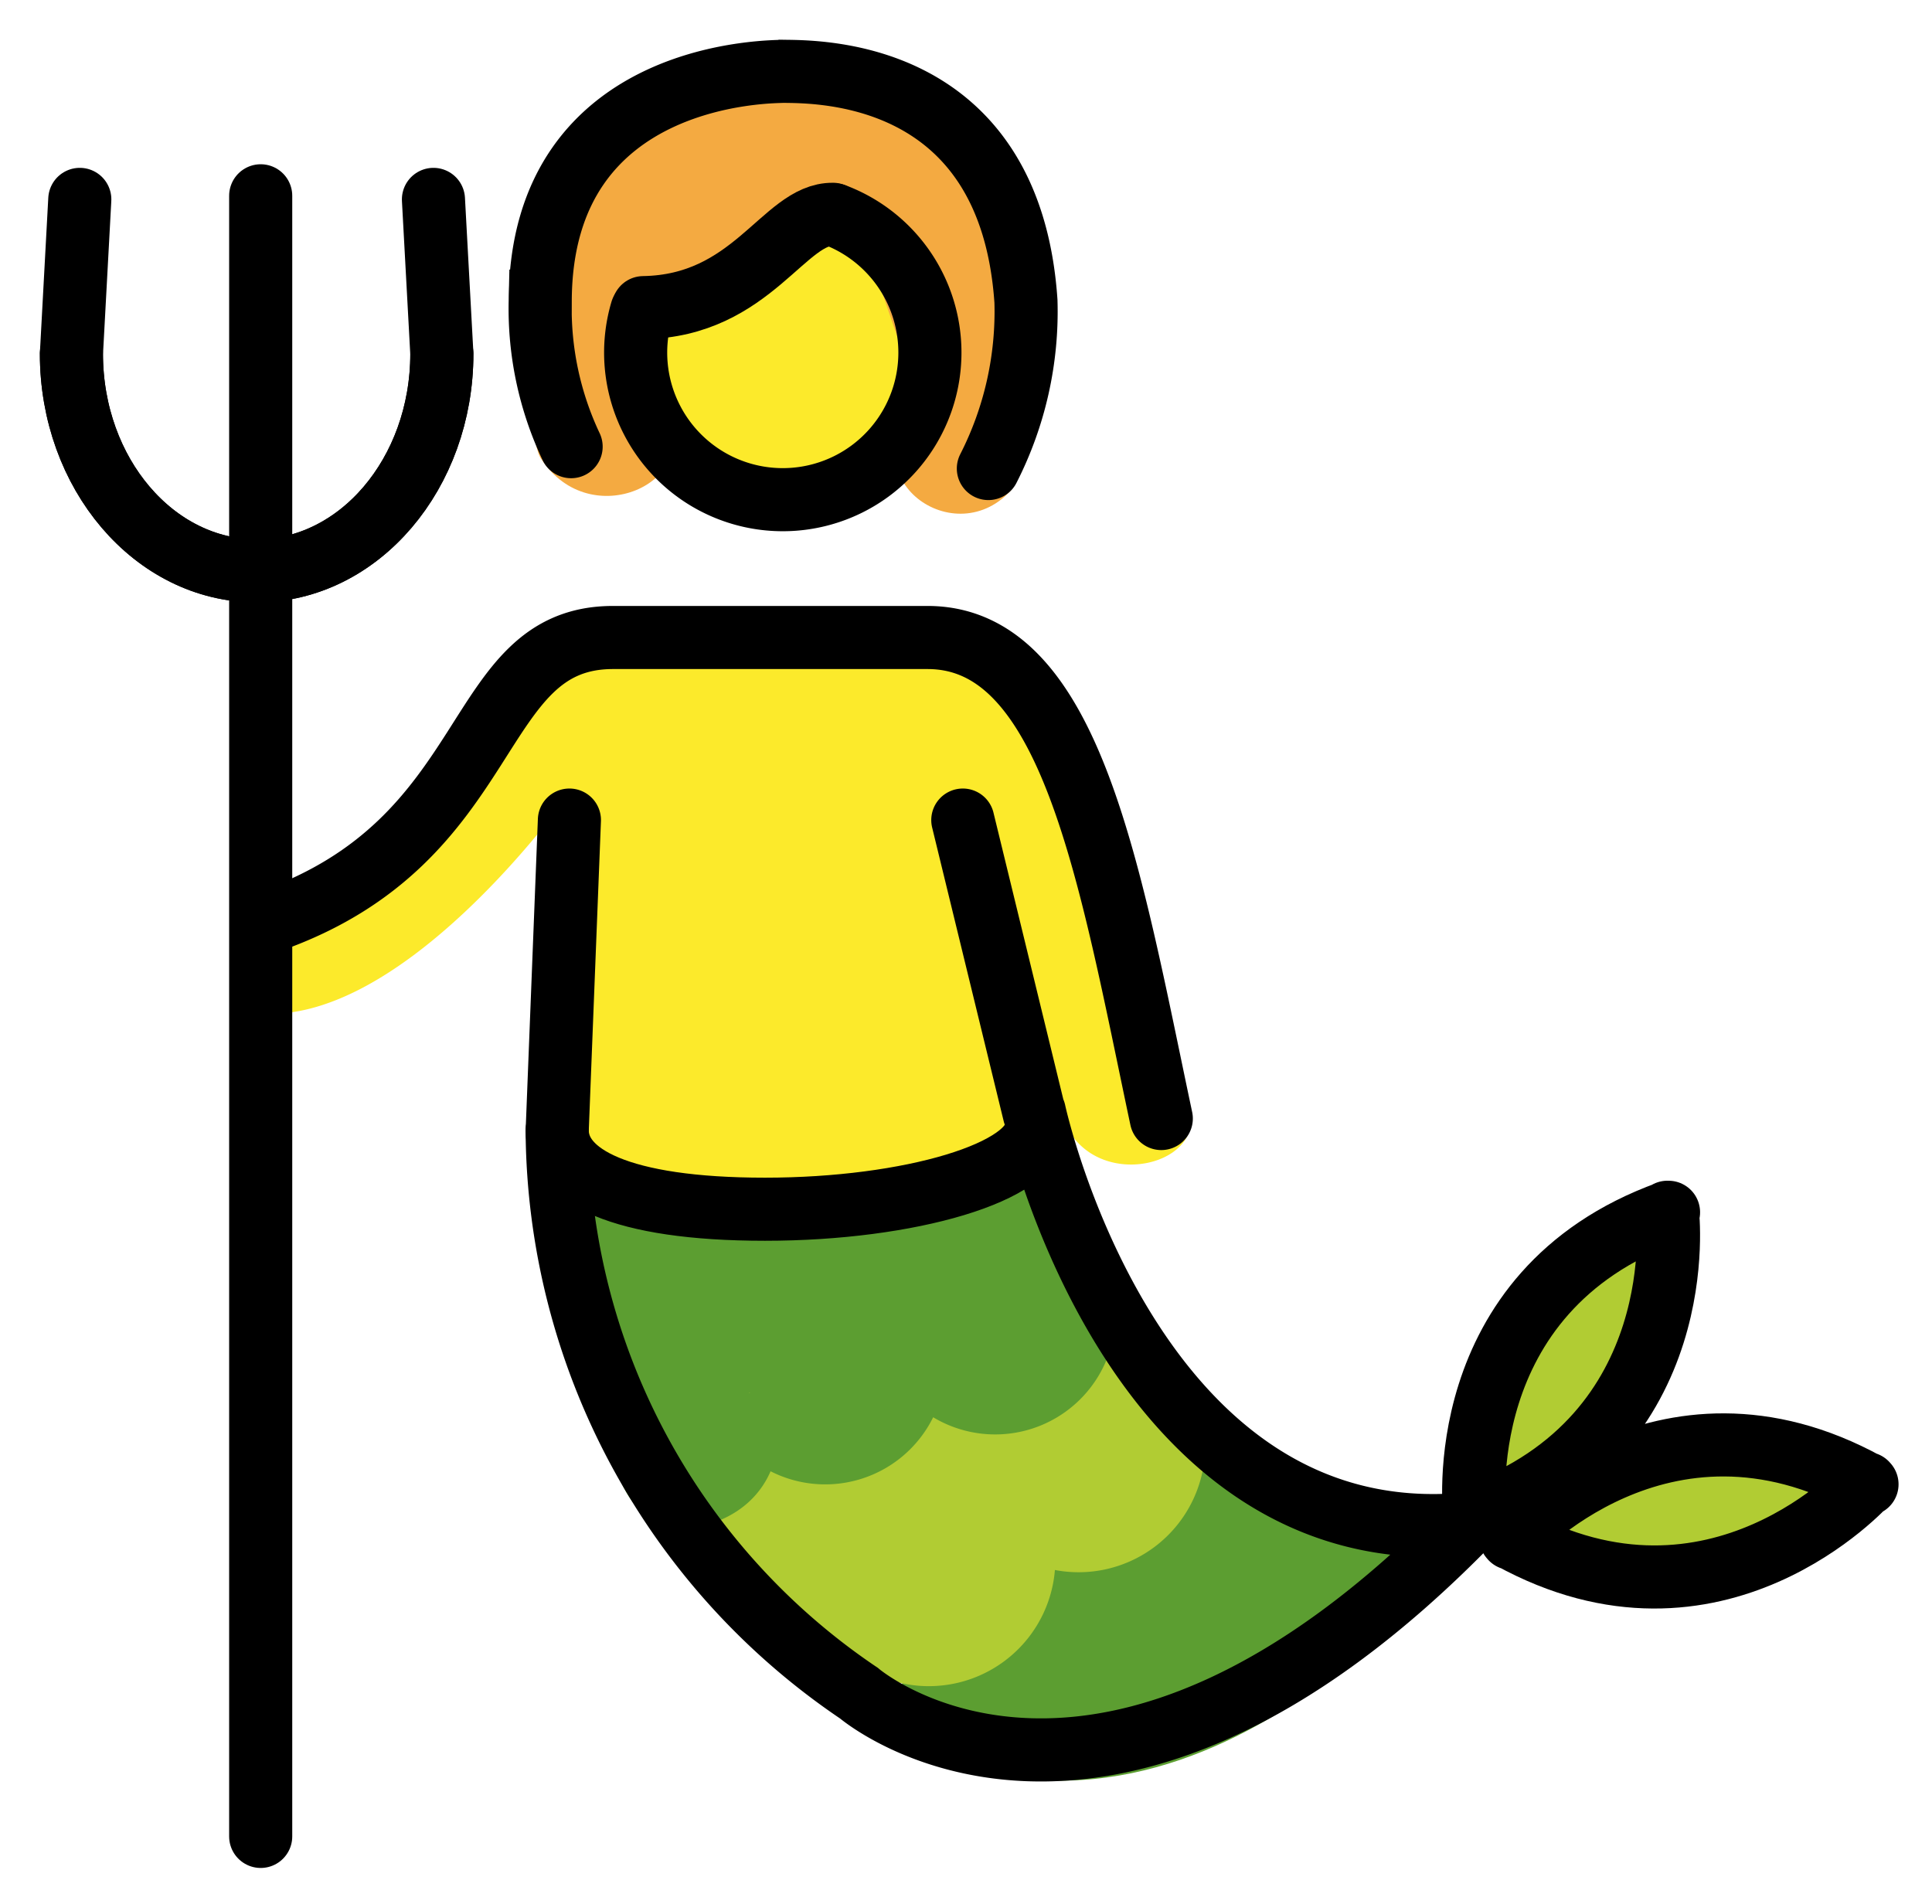 <svg xmlns="http://www.w3.org/2000/svg" role="img" viewBox="6.70 5.20 61.23 60.35"><title>1F9DC.svg</title><path fill="#5c9e31" d="M33.981 59.618l10.457-8.456 8.047 3.77s-8.818 11.164-18.504 4.686z"/><path fill="#b1cc33" d="M26.946 51.872a3.364 3.364 0 0 0 2.631-2.907c.486-2.61 3.855 2.765 4.943-1.647 0 0 6.944 1.493 6.043-2.197l4.107 5.176s-1.657 4.155-5.894 3.113c0 0 1.43 5.9-3.445 4.23 0 0 .646 1.893-3.547.129z"/><path fill="none" stroke="#b1cc33" stroke-miterlimit="10" stroke-width="2" d="M38.761 53.16a3.01 3.01 0 0 1-4.747 3.608m9.499-7.218a3.013 3.013 0 0 1-4.752 3.609"/><path fill="none" stroke="#5c9e31" stroke-miterlimit="10" stroke-width="2" d="M30.223 49.437c.403 1.373.099 2.692-1.388 3.129-1.421.418-1.625-1.057-2.101-2.409m8.874-2.306a2.816 2.816 0 0 1-5.386 1.586m10.773-3.174a2.817 2.817 0 0 1-5.388 1.588"/><path fill="#5c9e31" d="M23.771 42.684s.115 2.516 1.647.347c1.533-2.169 5.842 3.353 8.675-.203 0 0 4.77 2.312 5.493-1.416l1.966 5.059s-2.342 4.425-5.753 1.706c0 0-1.619 4.714-5.35 1.157 0 0-.327 5.076-4.664 1.144z"/><path fill="#b1cc33" d="M59.35 44.06c2.009.915-3.162 9.868-5.707 9.252s4.009-10.022 5.707-9.252z"/><path fill="#b1cc33" d="M53.856 54.091c-1.139-2.356 10.29-3.266 10.771-1.467.571 2.136-9.631 3.824-10.771 1.467"/><g fill="#fcea2b"><path d="M24.662 30.453s-5.307 7.476-9.965 6.844l-.158-2.999s3.869-.08 9.871-8.292l12.396-.632s3.632 1.343 4.896 6.633c.781 3.272 1.369 5.945 2.178 7.28a4.298 4.298 0 0 1 .563 1.485c-.077 1.586-3.502 2.128-4.154-.434-1.815-2.371-1.527 2.612-1.527 2.612l-14.589.452m12.14-26.899a4.768 4.768 0 1 1 0-.001z"/></g><g><path fill="#f4aa41" d="M27.816 18.375l-.431-3.625 6.55-2.382 1.928 5.621c-2.336 2.306 1.134 4.827 2.942 2.678l.372-1.736c.365-1.366.013-7.113-1.746-10.045-.377-.628-7.296-1.943-11.142.189-3.263 1.808-3.046 9.942-2.418 10.696 1.551 2.338 5.069.711 3.945-1.395z"/></g><g fill="none" stroke="#000" stroke-linecap="round" stroke-width="2"><path stroke-miterlimit="10" d="M33.16 12.014a4.663 4.663 0 1 1-6.123 3.038"/><path stroke-linejoin="round" d="M33.101 11.993c-1.556-.026-2.555 2.905-6.013 2.958"/><path stroke-miterlimit="10" d="M38.024 20.05a10.949 10.949 0 0 0 1.191-5.303C38.71 7.338 32.543 7.478 31.499 7.46c-.119.029-7.66-.162-7.678 7.285a10.245 10.245 0 0 0 .979 4.612M15.244 34.402c7.326-2.569 6.312-8.996 10.883-8.996h9.971c4.571 0 5.774 7.548 7.406 15.246"/><path stroke-miterlimit="10" d="M24.746 31.193l-.388 9.867a21.666 21.666 0 0 0 9.563 17.805s7.697 6.609 19.438-5.503M39.48 40.495l-2.266-9.302m16.028 22.306C42.513 54.549 39.48 40.438 39.48 40.438"/><path stroke-linejoin="round" d="M14.962 63.406v-52"/><path stroke-miterlimit="10" d="M8.963 16.411c0 3.8 2.628 6.882 5.87 6.882s5.87-3.082 5.87-6.882l-.266-4.891"/><path stroke-miterlimit="10" d="M20.704 16.411c0 3.8-2.628 6.882-5.87 6.882s-5.87-3.082-5.87-6.882l.265-4.891M53.437 53.228s-.856-7.077 6.143-9.604m-.034-.001s.857 7.076-6.141 9.604m1.195.735s4.755-5.311 11.27-1.717m-.023-.026s-4.753 5.31-11.27 1.716M39.54 40.903c0 1.444-4.007 2.624-8.595 2.624-4.592 0-6.586-1.063-6.586-2.508"/></g></svg>